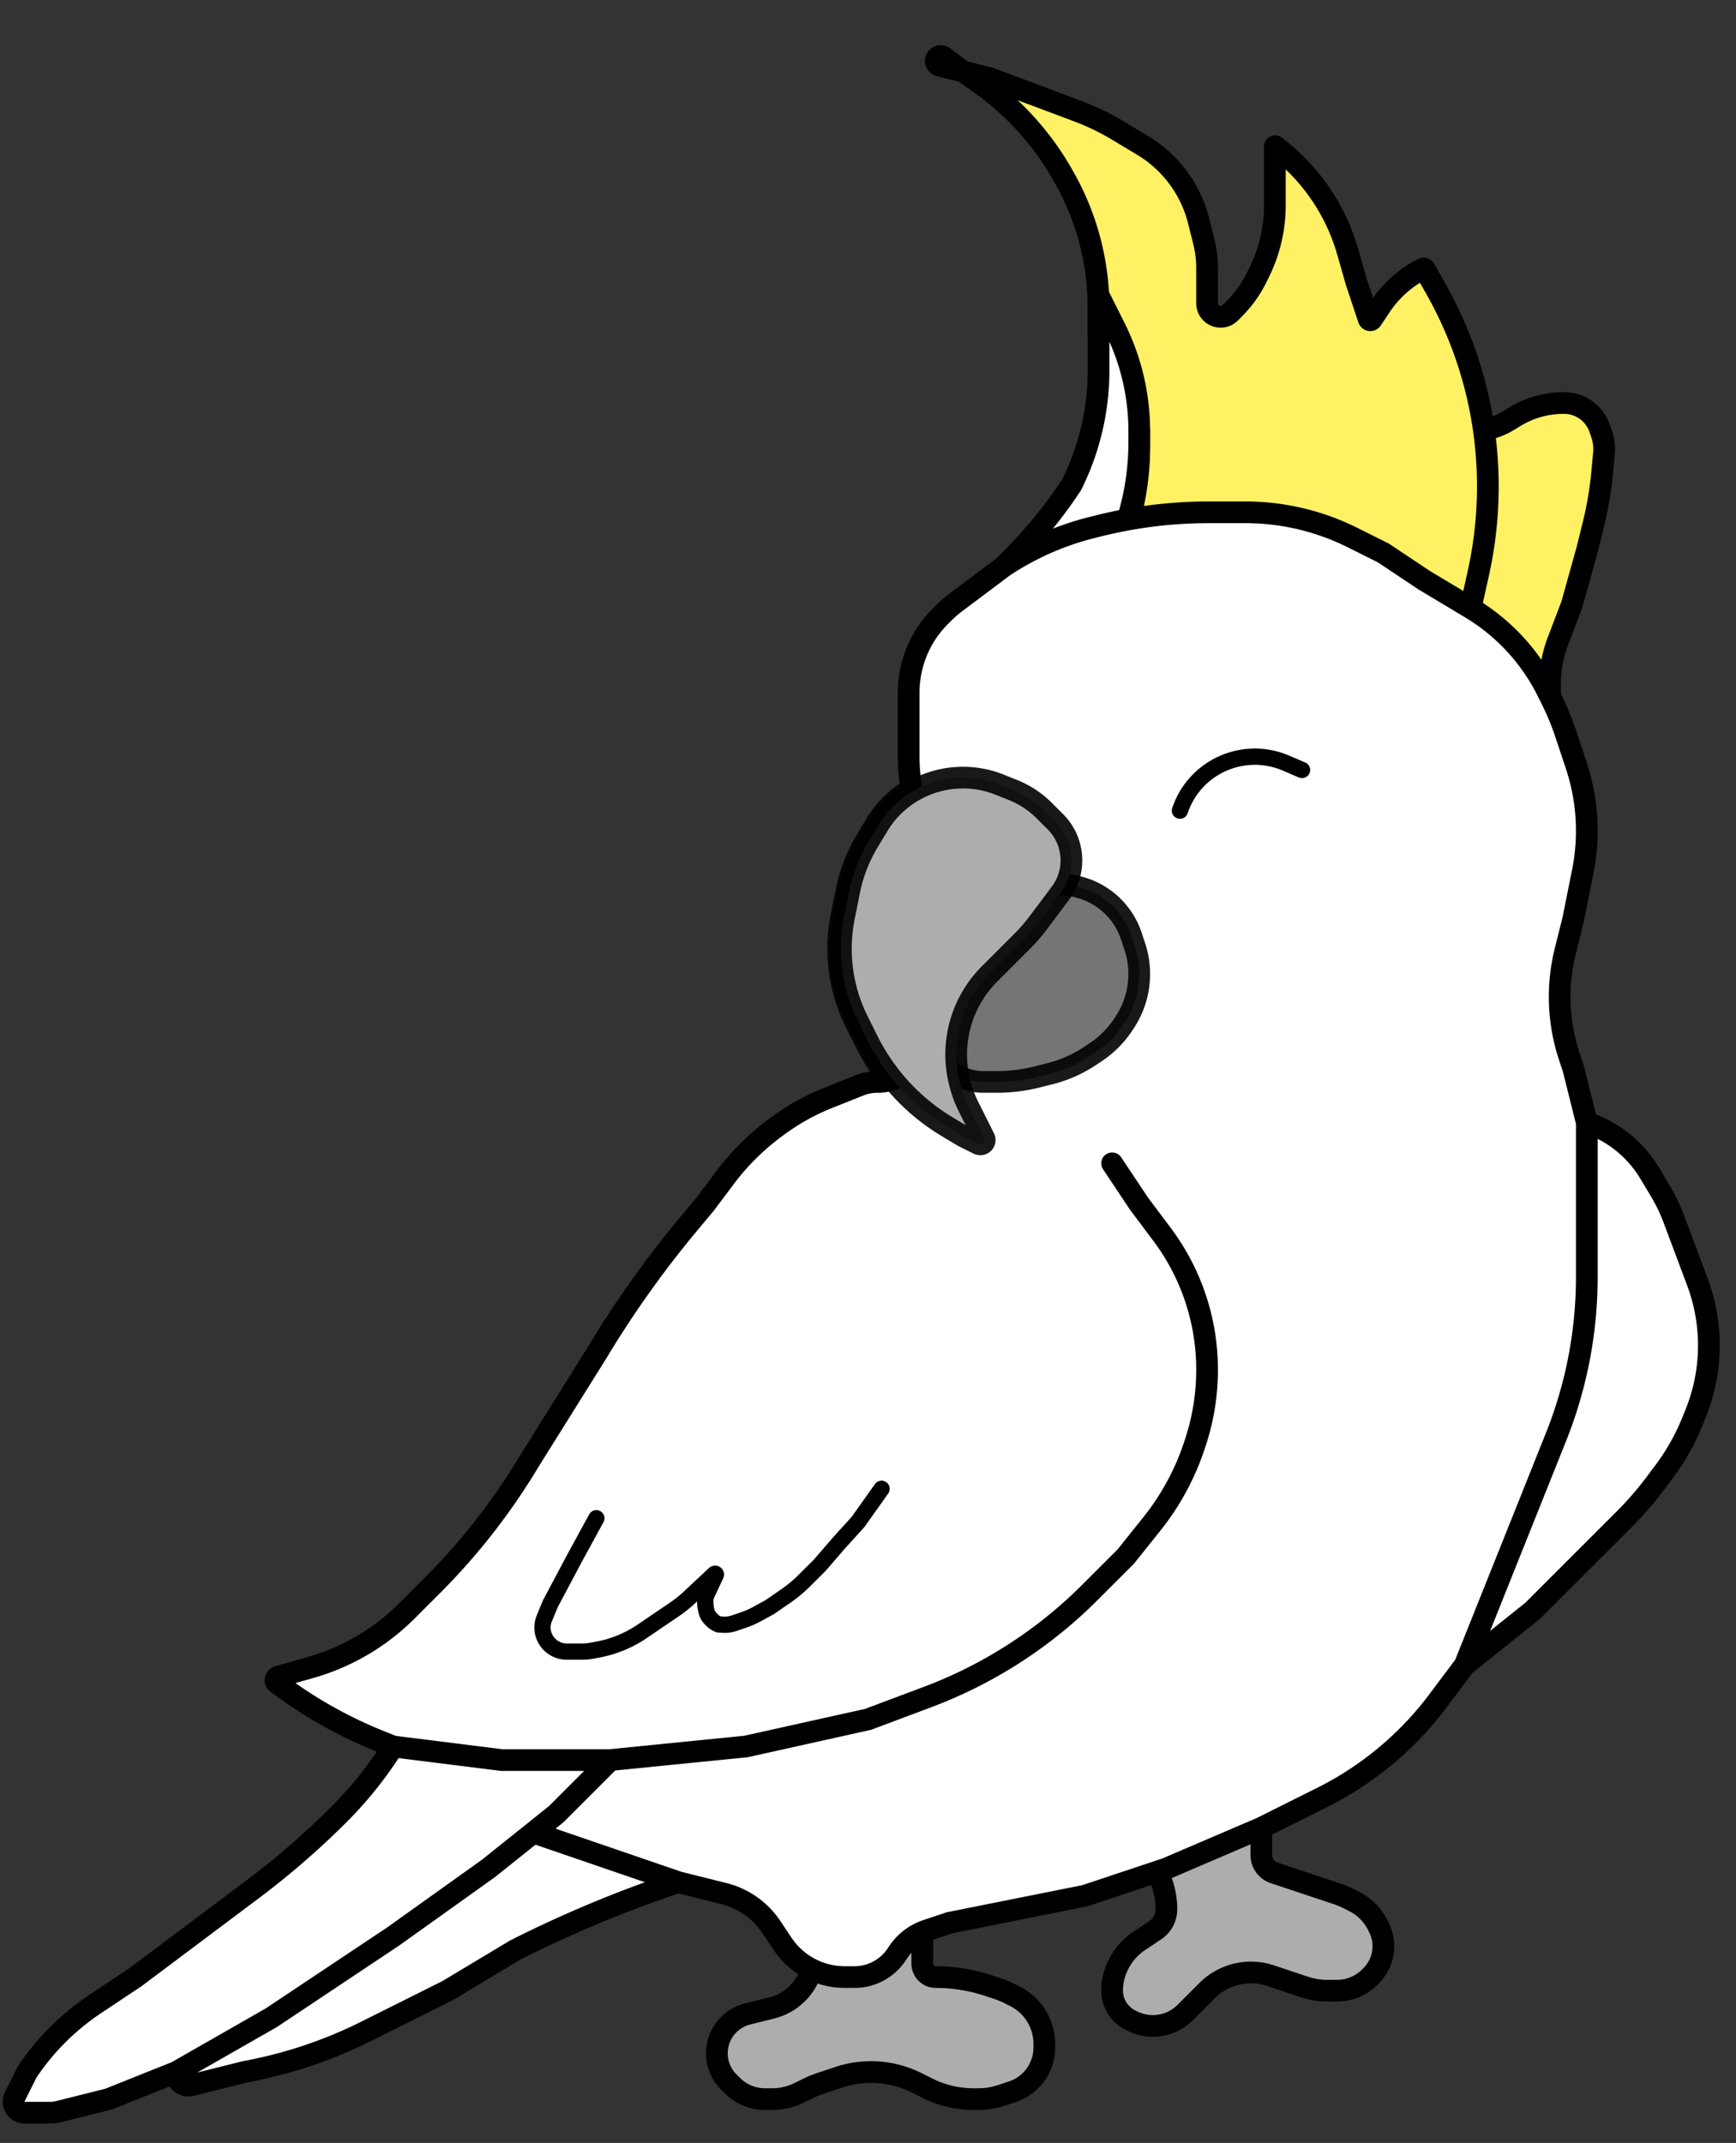 <svg xmlns="http://www.w3.org/2000/svg" width="64" height="79" fill="none"><rect width="100%" height="100%" fill="#333333" stroke="none"/><g clip-path="url(#a)"><path fill="#ADADAD" stroke="#000" stroke-width=".8" d="m42.4 68.585-.9-1.2 3-1.5 2 .5v2c0 .299.191.564.474.658l1.026.342 1.314.438q.186.063.362.15l.239.12c.38.19.688.498.878.878l.045.09a1.54 1.54 0 0 1-.288 1.775l-.05.05c-.32.32-.754.5-1.207.5h-.37c-.28 0-.558-.046-.824-.134L47 72.885l-.158-.053a2.29 2.29 0 0 0-2.342.553l-.5.5-.306.307a1.69 1.69 0 0 1-1.949.316l-.067-.034a1.2 1.2 0 0 1-.319-.23l-.005-.005a1.2 1.2 0 0 1-.354-.854c0-.329.077-.653.224-.947l.011-.023a2.23 2.23 0 0 1 .758-.858l.591-.394a.93.93 0 0 0 .416-.778 3 3 0 0 0-.6-1.8ZM30 72.038v-4.153h4v4.5a.5.5 0 0 0 .5.5c.662 0 1.32.107 1.949.316l.365.122q.186.063.362.15l.239.12a1.96 1.96 0 0 1 1.085 1.756v.13a1.72 1.72 0 0 1-1.175 1.632l-.403.134c-.28.093-.572.14-.867.14h-.166a3.8 3.8 0 0 1-1.684-.397L34 76.885l-.205-.102a3.77 3.77 0 0 0-2.875-.204l-.675.225q-.245.081-.476.197l-.282.14c-.32.16-.673.244-1.031.244h-.249c-.453 0-.887-.18-1.207-.5l-.134-.134a1.494 1.494 0 0 1 .695-2.506l.89-.222A2.045 2.045 0 0 0 30 72.038Z"/><path fill="#FFF164" stroke="#000" stroke-width=".8" d="M54.265 15.884h-.38a.96.96 0 0 1-.423-.098.96.96 0 0 0-1.252.379l-2.117 3.653a5.48 5.48 0 0 0 1.346 7.045l.956.755q.346.271.75.448l2.778 1.213a1.106 1.106 0 0 0 1.54-1.149l-.287-2.312a4.6 4.6 0 0 1 .216-2.069l.554-1.455.57-2.045.224-.907a13 13 0 0 0 .33-1.966l.062-.67a1.7 1.7 0 0 0-.083-.7l-.072-.209a1.39 1.39 0 0 0-1.322-.94h-.034a3.45 3.45 0 0 0-1.788.514l-.207.127c-.41.252-.88.386-1.361.386Z"/><path fill="#FFF164" d="m54.5 21.136-.443 1.995a.28.28 0 0 1-.315.215L41.27 21.427a.24.24 0 0 1-.195-.304l.543-1.901A10 10 0 0 0 42 16.496v-.51c0-.73-.117-1.453-.348-2.144l-.14-.421a1 1 0 0 0-.029-.069l-.536-1.072c-.111-.223-.447-.144-.447.106v-1.034a9.76 9.76 0 0 0-1.286-4.841l-.054-.096a10.4 10.4 0 0 0-3.075-3.37l-.585-.41-.864-.215a.18.18 0 1 1 .152-.319l.712.534 1 .25 3.213 1.205q.787.296 1.508.728l.906.544a4.53 4.53 0 0 1 2.063 2.784l.189.754q.12.486.121.985v1.293a.5.5 0 0 0 .854.354l.146-.146c.331-.332.607-.714.816-1.133l.091-.182c.39-.78.593-1.64.593-2.51V5.4c0-.007.007-.01.012-.007a7.4 7.4 0 0 1 2.67 3.881l.318 1.11.46 1.378c.016.05.082.059.111.015l.33-.494a4.06 4.06 0 0 1 1.565-1.381.04.04 0 0 1 .053.016l.385.673A14.8 14.8 0 0 1 54.5 21.136"/><path stroke="#000" stroke-width=".8" d="m35.5 2.635.585.41a10.4 10.4 0 0 1 3.075 3.37l.054.096a9.76 9.76 0 0 1 1.286 4.84v1.034c0-.249.336-.328.447-.105l.536 1.072q.017.033.029.069l.14.421c.23.691.348 1.415.348 2.143v.51c0 .923-.129 1.84-.382 2.727l-.543 1.901a.24.24 0 0 0 .194.304l12.473 1.919a.28.28 0 0 0 .315-.215l.443-1.995a14.8 14.8 0 0 0-1.596-10.544l-.385-.673a.04.04 0 0 0-.053-.016 4.06 4.06 0 0 0-1.565 1.38l-.33.495a.063.063 0 0 1-.112-.015L50 10.386l-.317-1.11a7.4 7.4 0 0 0-2.671-3.882A.007.007 0 0 0 47 5.4v2.16c0 .872-.203 1.731-.593 2.51l-.09.183c-.21.419-.486.801-.817 1.133l-.146.146a.5.5 0 0 1-.854-.354V9.885q0-.5-.121-.985l-.189-.754a4.53 4.53 0 0 0-2.063-2.784l-.906-.544a9 9 0 0 0-1.508-.728L36.5 2.885zm0 0-.864-.215a.18.18 0 1 1 .152-.319z"/><path fill="#fff" stroke="#000" stroke-width=".8" d="m37.225 20.66-1.176 1.177c-.262.26.008.696.358.58l4.119-1.374a1 1 0 0 0 .632-.632l.342-1.026c.331-.993.5-2.034.5-3.08v-.42a8.5 8.5 0 0 0-.894-3.789l-.606-1.21v2.763c0 1.47-.342 2.921-1 4.236a18 18 0 0 1-2.275 2.775Z"/><path fill="#757575" stroke="#000" stroke-opacity=".9" d="m39.76 32.7-.05-.012a2.94 2.94 0 0 0-2.268.358l-1.574.984a3.33 3.33 0 0 0-1.546 2.459l-.123 1.1a2.07 2.07 0 0 0 2.055 2.296h.496c.498 0 .994-.061 1.477-.182l.461-.115a4.8 4.8 0 0 0 1.508-.667l.207-.138c.394-.263.732-.6.995-.995l.06-.09a3.23 3.23 0 0 0 .376-2.81l-.128-.386a2.76 2.76 0 0 0-1.947-1.802Z"/><path fill="#ADADAD" stroke="#000" stroke-opacity=".9" d="m38.497 29.883.415.415a2.01 2.01 0 0 1 .187 2.623l-.835 1.113a6 6 0 0 1-.575.662l-1.207 1.207a4.2 4.2 0 0 0-1.105 3.99l.009.035q.114.457.325.88l.574 1.148a.16.16 0 0 1-.214.215l-.571-.285-.583-.35A7.7 7.7 0 0 1 32 38.386l-.37-.74a5.97 5.97 0 0 1-.514-3.84l.19-.95a5.7 5.7 0 0 1 .703-1.82l.358-.595a3.654 3.654 0 0 1 4.49-1.513l.49.197c.431.172.822.43 1.15.758Z"/><path fill="#fff" d="M33.5 27.885V25.53a3.97 3.97 0 0 1 1.163-2.806l.106-.106q.232-.231.493-.428L37 20.885a10.4 10.4 0 0 1 3.249-1.437l.251-.063c1.328-.332 2.692-.5 4.062-.5h1.348a8.86 8.86 0 0 1 3.96.935l1.13.565 1.5 1 1.715 1.03a7.43 7.43 0 0 1 2.824 3.05l.156.311q.305.61.52 1.255l.285.854.107.322a7.65 7.65 0 0 1 .244 3.922L58 33.885l-.29 1.163a7 7 0 0 0 .15 3.916l.14.421.5 2c.968.323 1.788.981 2.313 1.856l.39.65q.297.495.5 1.034l.871 2.325a6.69 6.69 0 0 1-.052 4.83l-.115.287a8.3 8.3 0 0 1-1.065 1.895l-.318.424q-.524.7-1.142 1.317L58.5 57.385l-2 2-2.5 2-.983 1.311a12.1 12.1 0 0 1-4.276 3.569l-2.241 1.12-3.5 1.5-3 1-2.5.5-2.5.5-.832.278a2.05 2.05 0 0 0-1.059.808l-.054.082c-.347.52-.93.832-1.555.832h-.359a2.76 2.76 0 0 1-2.292-1.227l-.41-.615a2.98 2.98 0 0 0-1.756-1.237L25 69.386a44.5 44.5 0 0 0-5.828 2.413l-.172.086-2.5 1.5-3 1.5a16.7 16.7 0 0 1-4.193 1.439L9 76.385l-1.947.487a.447.447 0 0 1-.553-.432v-.055l-2.5 1-1.84.46q-.16.04-.324.04H.905a.405.405 0 0 1-.362-.585L1 76.385c.66-.99 1.51-1.84 2.5-2.5l1.5-1 2-1.5 2-1.5.303-.227a30 30 0 0 0 3.197-2.773 14.3 14.3 0 0 0 1.784-2.176l.216-.324-.486-.194a16.4 16.4 0 0 1-3.75-2.108l-.054-.04a.13.13 0 0 1 .042-.23l1.208-.345A8.2 8.2 0 0 0 15 59.385l.938-.938a23.7 23.7 0 0 0 3.562-4.562l2.5-4a38 38 0 0 1 3.366-4.74l.634-.76.721-.961a9 9 0 0 1 1.817-1.818l.085-.063a8.3 8.3 0 0 1 1.895-1.065l1.16-.464c.213-.085.44-.129.67-.129.421 0 .83-.148 1.154-.418l.564-.47a3.83 3.83 0 0 0 1.224-4.027l-1.508-5.125a7 7 0 0 1-.282-1.96"/><path stroke="#000" stroke-linecap="round" stroke-width=".8" d="m58.5 41.385-.5-2-.14-.42a7 7 0 0 1-.15-3.917l.29-1.163.351-1.756a7.66 7.66 0 0 0-.244-3.922L58 27.885l-.285-.854a9.6 9.6 0 0 0-.52-1.255l-.156-.312a7.43 7.43 0 0 0-2.824-3.05L52.5 21.386l-1.5-1-1.13-.565a8.85 8.85 0 0 0-3.96-.935h-1.348c-1.37 0-2.734.168-4.062.5l-.251.063c-1.157.29-2.256.776-3.249 1.437l-1.738 1.304q-.263.196-.493.428l-.106.106a3.97 3.97 0 0 0-1.163 2.806v2.356c0 .663.095 1.323.282 1.96l1.508 5.125a3.83 3.83 0 0 1-1.224 4.027l-.565.47c-.324.27-.732.418-1.154.418-.23 0-.456.044-.67.13l-1.16.463a8.3 8.3 0 0 0-1.894 1.065l-.085.063a9 9 0 0 0-1.817 1.818l-.721.961-.634.76A38 38 0 0 0 22 49.886l-2.5 4a23.7 23.7 0 0 1-3.562 4.562l-.938.938a8.2 8.2 0 0 1-3.54 2.083l-1.208.345a.13.13 0 0 0-.042.23l.054.04a16.4 16.4 0 0 0 3.75 2.108l.486.194m44-23v5.682a15.9 15.9 0 0 1-1.14 5.918l-.36.9-1 2.5-1 2.5-1 2.5m4.5-20c.968.323 1.788.981 2.313 1.856l.39.65q.297.495.5 1.034l.871 2.325a6.69 6.69 0 0 1-.052 4.83l-.115.287a8.3 8.3 0 0 1-1.065 1.895l-.318.424q-.524.7-1.142 1.317L58.5 57.385l-2 2-2.5 2m-39.5 3-.216.324a14.3 14.3 0 0 1-1.784 2.176 30 30 0 0 1-3.197 2.773L9 69.885l-2 1.5-2 1.5-1.5 1c-.99.66-1.84 1.51-2.5 2.5l-.457.915a.405.405 0 0 0 .362.585h.93q.166 0 .325-.04l1.84-.46 2.5-1m8-12 4 .5h4m31.5-3.5-.983 1.311a12.1 12.1 0 0 1-4.276 3.569l-2.241 1.12-3.5 1.5-3 1-2.5.5-2.5.5-.832.278a2.05 2.05 0 0 0-1.059.808l-.054.082c-.347.52-.93.832-1.555.832h-.359a2.76 2.76 0 0 1-2.292-1.227l-.41-.615a2.98 2.98 0 0 0-1.756-1.237L25 69.386m0 0a44.5 44.5 0 0 0-5.828 2.413l-.172.086-2.5 1.5-3 1.5a16.7 16.7 0 0 1-4.193 1.439L9 76.385l-1.947.487a.447.447 0 0 1-.553-.432v-.055m18.5-7-5.337-1.83M6.5 76.385l3.5-2 4.5-3 3.5-2.5 1.663-1.33m0 0 .837-.67 2-2m0 0 5-.5 4.5-1 2.185-.82a16.8 16.8 0 0 0 5.994-3.859l1.321-1.32.966-1.208a9.3 9.3 0 0 0 1.558-2.863l.042-.128a8.5 8.5 0 0 0 .434-2.674v-.031a8.3 8.3 0 0 0-1.658-4.974L42 44.385l-1-1.5"/><path fill="#757575" stroke="#000" stroke-opacity=".9" stroke-width=".8" d="m39.76 32.7-.05-.012a2.94 2.94 0 0 0-2.268.358l-1.574.984a3.33 3.33 0 0 0-1.546 2.459l-.123 1.1a2.07 2.07 0 0 0 2.055 2.296h.496c.498 0 .994-.061 1.477-.182l.461-.115a4.8 4.8 0 0 0 1.508-.667l.207-.138c.394-.263.732-.6.995-.995l.06-.09a3.23 3.23 0 0 0 .376-2.81l-.128-.386a2.76 2.76 0 0 0-1.947-1.802Z"/><path fill="#ADADAD" stroke="#000" stroke-opacity=".9" stroke-width=".8" d="m38.497 29.883.415.415a2.01 2.01 0 0 1 .187 2.623l-.835 1.113a6 6 0 0 1-.575.662l-1.207 1.207a4.2 4.2 0 0 0-1.105 3.99l.009.035q.114.457.325.88l.574 1.148a.16.16 0 0 1-.214.215l-.571-.285-.583-.35A7.7 7.7 0 0 1 32 38.386l-.37-.74a5.97 5.97 0 0 1-.514-3.84l.19-.95a5.7 5.7 0 0 1 .703-1.82l.358-.595a3.654 3.654 0 0 1 4.49-1.513l.49.197c.431.172.822.43 1.15.758Z"/><path stroke="#000" stroke-linecap="round" stroke-width=".6" d="m21.985 55.97-.776 1.422-.922 1.735-.22.535a.88.88 0 0 0 .173.941c.169.18.406.283.654.283h.55q.202 0 .4-.037l.198-.037a4.3 4.3 0 0 0 1.636-.675l1.174-.798q.311-.211.586-.469l.904-.846c.023-.021.06.001.05.03l-.287.61c-.07.146-.105.217-.105.378 0 .168.035.425.138.557.087.112.212.236.362.286l.212.012q.183 0 .357-.059l.338-.115a3.3 3.3 0 0 0 .51-.225l.458-.251.587-.404q.36-.247.67-.554l.587-.584.728-.844.68-.747.873-1.229M43.5 29.885v0a2.91 2.91 0 0 1 3.907-1.754l.593.254"/></g><defs><clipPath id="a"><path fill="#fff" d="M0 .885h64v78H0z"/></clipPath></defs></svg>